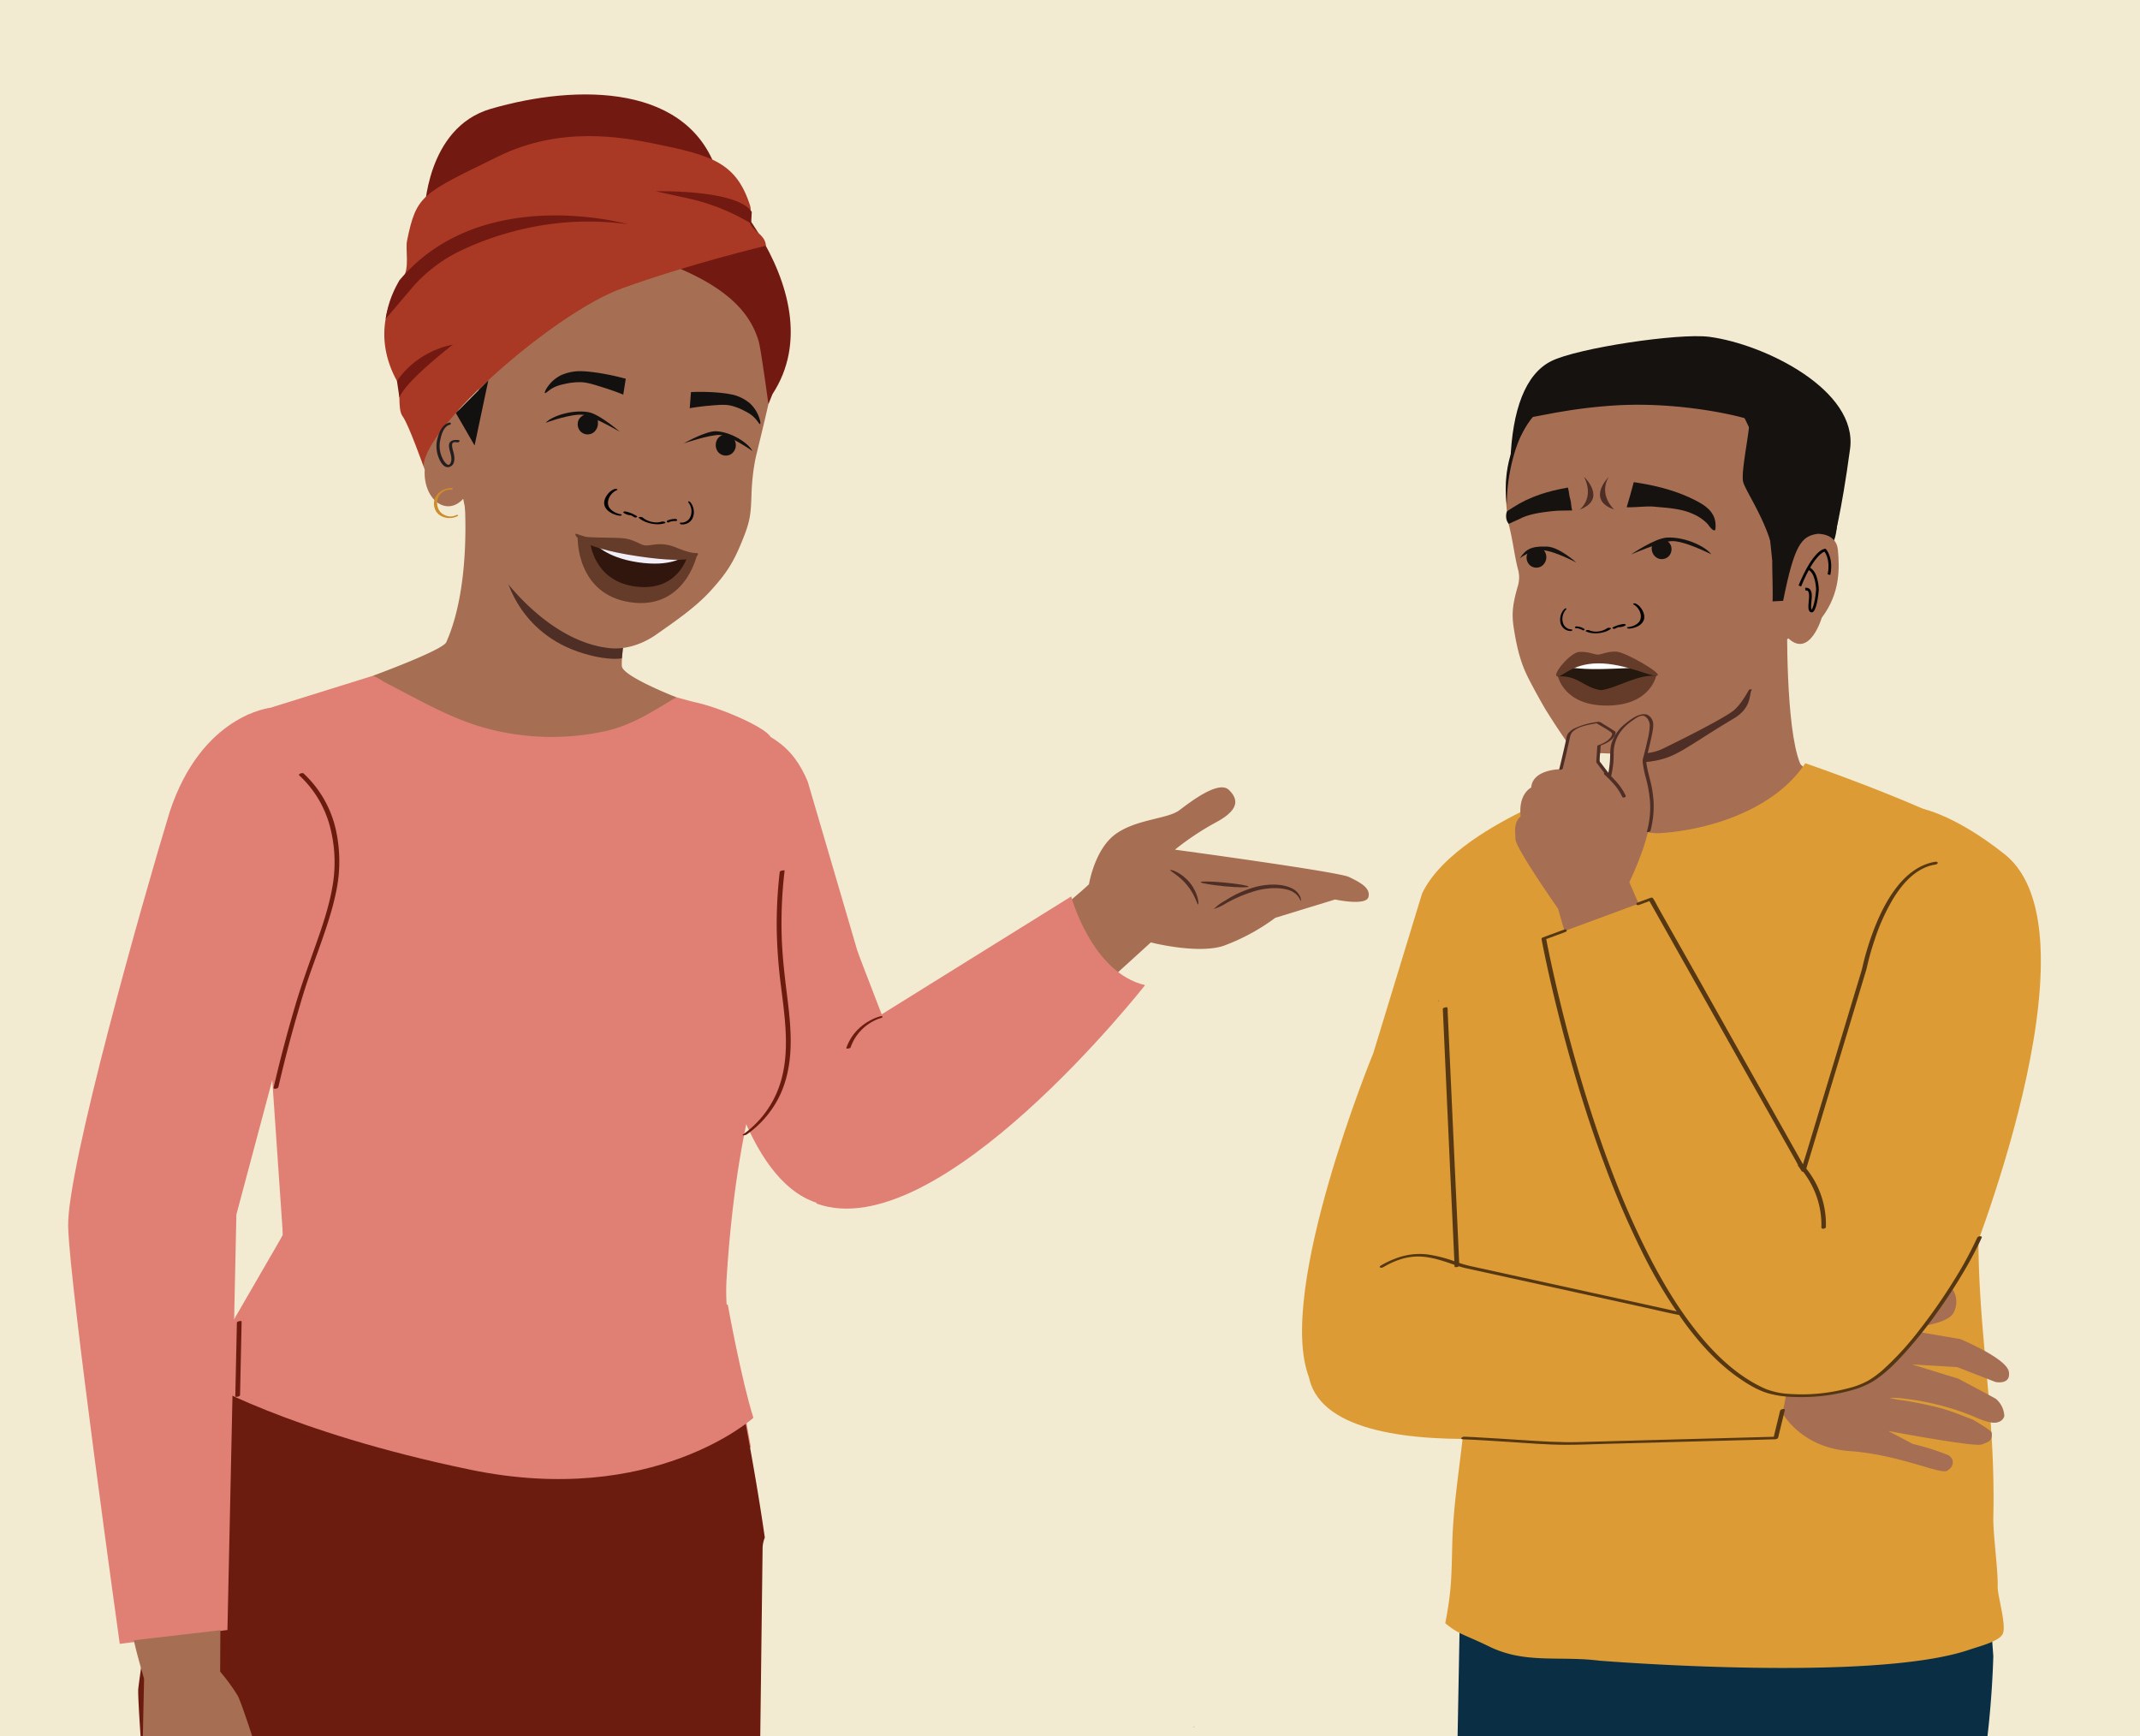 <svg xmlns="http://www.w3.org/2000/svg" viewBox="0 0 1303.15 1057.31"><rect x="0" y="0" width="1303.15" height="1057.31" fill="#808080" stroke="none"/><defs><style>.cls-1{fill:#f2ebd1;}.cls-2{fill:#0a2f44;}.cls-3{fill:#513835;}.cls-4{fill:#e08075;}.cls-5{fill:#a66e53;}.cls-6{fill:#4f2e25;}.cls-7{fill:#6b1d10;}.cls-8{fill:#6b1c0f;}.cls-9{fill:#721912;}.cls-10{fill:#a93924;}.cls-11{fill:#ce8d2a;}.cls-12{fill:#13110f;}.cls-13{fill:#231f20;}.cls-14{fill:#010101;}.cls-15{fill:#653c29;}.cls-16{fill:#31160e;}.cls-17{fill:#f1eef7;}.cls-18{fill:#dc9b34;}.cls-19{fill:#859f95;}.cls-20{fill:#151210;}.cls-21{fill:none;stroke:#000;stroke-miterlimit:10;stroke-width:1.65px;}.cls-22{fill:#24180f;}.cls-23{fill:#fff;}.cls-24{fill:#553714;}</style></defs><g id="Layer_11" data-name="Layer 11"><polyline class="cls-1" points="-176.96 1141.15 -176.96 -103.38 1472.73 -103.38 1472.73 1141.15"/><path class="cls-2" d="M1208.35,934.53l5.48,74a578.59,578.59,0,0,1-27.24,158.53l-31.95,144.32s-6.2,139.86-1.05,219.06c4.5,68.66-8.39,196.26-8.39,196.26l-116.41-3.7-30.88-407.65-18.08-248.85L941.19,936.33Z"/><path class="cls-2" d="M889.67,945.83l-7,376.62a168.59,168.59,0,0,0,4.14,56.66L904.5,1658l2.13,29.92,76.6,7.28L1014,934.8Z"/><path class="cls-3" d="M733.81,542.31a.71.71,0,0,0,.31.1c0-.26,0-.53,0-.8Z"/><path class="cls-4" d="M455.66,441.41c13.66,7.5,26.63,11.61,36.2,34.52L522,578.66c-.2.26,26.77,69.56,26.87,69.9,0,0,1,1.05-6.22,27.83-4.87,18-36.42,39-36.23,58C457,729.17,441.66,644.86,433,620.63l-3.09,9.27c-1.29-22-1.67-44.1-1.34-66.17.72-46.85-14.37-83.64-10.37-130.32Z"/><path class="cls-5" d="M676.79,595.7l24-21.83s28.3,7.29,44.23,2.1a125.45,125.45,0,0,0,31.55-17.07L813,547.73s18.87,4.12,20.31-1.51-5.3-9-11.84-12.19-106-16.64-106-16.64a168.8,168.8,0,0,1,25-16.64c13.62-7.29,14.2-13.61,7.87-19.74s-23.69,7.55-30.3,12.46c-7.11,5.28-26.33,5.32-38.92,14.6s-16,30.4-16,30.4c-4.46,4.32-16.69,14.41-16.69,14.41C646.51,554.15,676.79,595.7,676.79,595.7Z"/><path class="cls-6" d="M791.8,546.11a10.38,10.38,0,0,0-4.78-5c-5.35-2.82-13.56-3.17-21.73-1.22a66.25,66.25,0,0,0-19.23,8.54,29.6,29.6,0,0,0-6.92,5.11,35.56,35.56,0,0,0,7.76-3.66,85.49,85.49,0,0,1,19-7.77c7.75-1.87,15.56-1.68,20.36.46a10.65,10.65,0,0,1,4.67,3.93c.8,1.24,1,2,1.15,2.06S792.38,547.68,791.8,546.11Z"/><path class="cls-6" d="M745.77,537.44c-8-.77-14.6-.89-14.6-.27s6.48,1.75,14.51,2.51,14.57.89,14.59.25S753.82,538.21,745.77,537.44Z"/><path class="cls-6" d="M722.89,539c4.79,5.84,6.07,11.69,6.68,11.8s.28-6.64-4.9-13.12-12-8.44-12-7.85C712.37,530.43,718.09,533.15,722.89,539Z"/><path class="cls-4" d="M513,632.54,652.3,545.88s12.51,46.41,45,54c0,0-125.58,160.16-200.15,133Z"/><path class="cls-7" d="M536,618.87a26.17,26.17,0,0,0-5.78,2.35A31.41,31.41,0,0,0,520,629.6a30,30,0,0,0-4.62,8.53c-.25.73,2.34.41,2.62-.39a28.73,28.73,0,0,1,16.81-17.28l.69-.25c.36-.13-.22.07,0,0l.23-.07.48-.14c.33-.08,1.3-.41,1.17-.91s-1.17-.27-1.46-.2Z"/><g id="freepik--character-2--inject-2"><path class="cls-4" d="M442.46,778.66c-1.37,22,3.64,42.58,7.65,63.83,2.44,13,4.85,25.85,7.15,38.76-25.17,13.42-47.72,31.75-74.63,41.88-37.53,14.13-78.16,18.19-118,19.16-37.36.91-75.54,1.6-111.27-10.83a209.28,209.28,0,0,1-43.17-21.22c24.84-84.65,53.89-142.19,53.89-142.2L172.28,752,150.49,435.41l76.19-23.78,38.55-5.21.17,6.92c12.25,17.59,28.6,28.3,50.74,30.32a149.55,149.55,0,0,0,20.32.47c19.5-.86,45.24-10.27,55.23-24.62.38-.54,28.66,7.5,31.5,8.1,15.17,3.19,42.69,15.09,46,21.11,0,0-.42,157.91-2,180.88C466.14,645.58,448.48,682.8,442.46,778.66Z"/><path class="cls-8" d="M84.21,1028.16c9.13-73.24,32-138.24,49.34-184.79,36.37,12.89,72.84,25.25,111.59,28.74,69.27,6.25,138.2-10.46,207.42-13.42,4.83,25.85,9.45,51.62,13.17,77.61a17.93,17.93,0,0,0-1.35,7l-5.15,413.62c0,45.95-1.4,129.29-5.87,175.07-3.2,32.87-.48,48.52-3.17,81.41-25.49,16.25-66.33,34.7-88.8,35.74-127.51,5.86-229.86-37.92-229.86-37.92S82.16,1044.64,84.21,1028.16Z"/></g><path class="cls-5" d="M282.75,302.67s4.73,53.18-11,88.41c-2.2,4.92-45,20.54-45,20.55,1.15-.43,6.78,3.45,7.83,4,20.21,10.27,40,22.15,62.09,28a153.21,153.21,0,0,0,71.81,1.62c16.58-3.66,29.08-12.15,43.36-20.66,0,0-32.16-12.51-33.13-18.77S385,352.87,385,352.87"/><path class="cls-6" d="M379.45,393.54s-10.84-5-18.21-7.5-20.25-2.86-53.05-34.9c0,0,8,37.47,51.63,48,0,0,11.27,3.06,18.87,1.69Z"/><path class="cls-5" d="M431.39,171l.45.41a5,5,0,0,1-.38-.82Zm18.25,6.5c.23.3.5.59.78.89l.05-.34S449.7,177.06,449.64,177.47Zm-145.84,171c15.05,20.48,39.75,43.38,67.68,46.21,10,1,20.35-2.82,28.13-8.29,11.8-8.31,24.2-16.73,33.56-27.15,9-10,13.22-16.4,18.31-28.79,5.27-12.81,5.73-16.32,6.16-29.8a133.39,133.39,0,0,1,2.26-20.71c1.42-6.5,8-32,10.76-47.14s-9.44-41-9.44-41c-.28-4.24-2.09-7.45-3.83-11.07l-1.79-.27a1.8,1.8,0,0,1,.65,1.78,14.35,14.35,0,0,1-5.83-3.88v.07c-2.87.83-5.37-.8-7.3-3.19-.06.41.26,1.3.71,1.36a9.06,9.06,0,0,1-6.8-3.53c-.06.41.27,1.3.21,1.71a16.53,16.53,0,0,1-5.39-3.4c.33.6,10.67.54,10.63.82-2.75,0,.19,1.37-1.74-1l-2-1.86c-2.3.08-2.42,1.44-4-.47.39.48-.55-4.71-.62-4.3-2.68-.4-1.92-.47-4-2-.06.41-7.71,1.58-7.78,2-2.23-.33-1.95,1.81-3.49-.1.38.48,1.87-1.48,2.25-1-2.74,0-4,1.58-5.94-.81.39.48-8.18-5.82-8.18-5.82-2.75,0-2.42.92-4.41-1.05.78.95-12.28-2.62-11.95-1.73-2.24-.33,3.05,8.84,1.44,7.34-.06.41-5-2-5-2-2.31.08.75,2.63-.8.72-.06.41.21,1.71.66,1.78-2.88.83-5.89-.46-8.33-2.5.78.95,1.1,1.84,1.49,2.32-2.24-.33-4.09-.19-6.08-2.17-.06.41.65,1.78,1.1,1.85a9,9,0,0,1-7-1.89c-.06.41.71,1.36,1.09,1.84a6.41,6.41,0,0,1-5.24-1.62l1.09,1.84c-1.79-.27-3.25.36-5.82-.87-.06.41.78,1,.72,1.37a16.71,16.71,0,0,1-4.42-1.08c-.06.41,1.16,1.43.71,1.37-1.79-.27-3.25.35-5.37-.81.39.48.71,1.37,1.1,1.85-1.79-.27-3.64-.13-5.31-1.21a3,3,0,0,0,.65,1.77c-1.79-.26-3.25.36-5.37-.8-.06.41.71,1.37,1.1,1.84-1.79-.26-3.65-.12-5.37-.8-.07.41.77,1,1.16,1.44-1.79-.27-3.64-.13-5.76-1.28-.12.82.26,1.3.2,1.71-1.34-.2-2.18-.75-3.52-.95l-2.36.49c-7.49,7.28-11.15,34.87-11.15,34.87-15.52,9-24.27,30.82-25,38.69s-5.47,24.38-5.47,24.38c-1.81-3.21-5.82-10.11-6.67-13.6-.91-3.07.54-6.63-.38-9.71-3-7.17-12.3-6.46-17.84-3.08l-1,1.23c-8.23,8.26-5,38.24-1.23,47.56-1.09,17.69,12.94,29.12,23.43,17.78l1.42,7.17"/><path class="cls-9" d="M462.07,208.09c-7.29-25.54-33.13-43-88.69-58.27S270.5,148.6,270.5,148.6c38.39-77.13,120.21-62.23,138.55-59.49S511.35,177.37,470.4,240l-2.46,6.12S463.4,212.74,462.07,208.09Z"/><path class="cls-9" d="M258.47,129.6s.78-51.8,40.39-63.32c52.92-15.4,122-15.38,138.42,40.4Z"/><path class="cls-10" d="M245.21,253.57c-3.49-4.75-.64-16.33-3.46-21.5-14.8-27-5.39-50,3.76-63.08,4-5.7,1.27-17.14,2.37-22.49C253.63,118.43,257,118,303.4,95.26c37.76-18.53,74.73-11.94,96-7.59,34.14,7,49,11.37,57.38,37.56,1.1,3.42-1,5.73-.23,9.76,1.05,5.7,9.46,7.55,9.86,14.63,0,0-46.81,11.19-87.72,26s-120,84-120.77,108.18C257.94,284.57,249.07,258.82,245.21,253.57Z"/><path class="cls-9" d="M280.19,152.81c21.17-10.11,57.73-22.43,102.17-16.25,0,0-89.11-25.4-139.18,34.19l-1.35,2.47a63.47,63.47,0,0,0-7,21l15.32-18.06A90.8,90.8,0,0,1,280.19,152.81Z"/><path class="cls-9" d="M457.42,136.06l-4.54-2.51a125,125,0,0,0-33.73-12.72l-19.76-4.34s49.48-1.27,58.39,12.54Z"/><path class="cls-11" d="M275.2,297.24c-4.88-.18-9.83,2.81-10.79,7.82a9,9,0,0,0,1.44,6.74,8,8,0,0,0,3.51,2.75,10.78,10.78,0,0,0,9.26-.29c.3-.14.53-.44.19-.66s-1,0-1.34.2a7.71,7.71,0,0,1-6.74-.19,7.17,7.17,0,0,1-2.73-2,8.55,8.55,0,0,1,.42-11,7.55,7.55,0,0,1,6-2.38c.36,0,1.08-.15,1.26-.5s-.17-.47-.49-.48Z"/><path class="cls-12" d="M297.36,231.66,289,271.27,277.6,251.53S291.68,237.28,297.36,231.66Z"/><path class="cls-13" d="M279.31,268c-2.7-.38-6,.1-5.9,3.49.11,3,1.69,5.75,1.42,8.74-.09.92-.62,2.82-1.8,2.83-.57,0-1.23-.67-1.6-1a10.86,10.86,0,0,1-1.94-2.89A17.05,17.05,0,0,1,268,268.41c.67-3.32,2-8.7,5.81-9.73,1.17-.32.83-1.62-.35-1.3-3.94,1.08-5.78,5.19-6.81,8.79a18.55,18.55,0,0,0-.18,10.57c.77,2.78,3.31,8.91,7.27,7.56,3.51-1.19,3.2-5.4,2.55-8.27-.37-1.65-1.06-3.44-1-5.15.08-1.92,1.77-1.71,3.31-1.5.93.13,1.94-1.2.66-1.37Z"/><path class="cls-9" d="M275.77,209.85s-29.09,22.29-32.55,32.32l-1.47-10.1S252.1,214.54,275.77,209.85Z"/><path class="cls-14" d="M402.93,317.64c-3.55,1.22-8.53.07-11.54-2.47-.67-.57-3.2-.5-2.26.3,4,3.35,11.17,4.69,15.76,3.1.46-.16.43-.49-.07-.74a2.86,2.86,0,0,0-1.89-.19"/><path class="cls-14" d="M387.84,314.31a21,21,0,0,0-6.92-2.85,1.63,1.63,0,0,0-1.15.18c-.24.16-.32.4-.07.59a7.88,7.88,0,0,0,3.81,1.49,1.5,1.5,0,0,0,1.29-.29c.27-.3-.11-.58-.44-.62a6.32,6.32,0,0,1-3.07-1.21l-1.22.77a18.73,18.73,0,0,1,6.18,2.58,1.55,1.55,0,0,0,1.33.05c.29-.12.63-.44.26-.69"/><path class="cls-14" d="M377.94,313.15c-2.89-.51-6.12-2.27-7.22-4.66-1.67-3.6,1.12-8.5,5-10.05.43-.17.27-.5-.12-.64a2.43,2.43,0,0,0-1.6.08c-3.43,1.36-6.11,5.32-6.1,8.47,0,2.95,2.49,5.37,5.84,6.72A16.16,16.16,0,0,0,377,314c.44.08,1.25.07,1.51-.24s-.11-.53-.52-.6"/><path class="cls-14" d="M408.47,317a.38.38,0,0,1,.44-.49,3.44,3.44,0,0,0,2.37-.4c.21.35.41.7.63,1.05a10.37,10.37,0,0,0-4.79.94.83.83,0,0,1-.91-.28c-.16-.19-.31-.58,0-.73"/><path class="cls-14" d="M406.21,317.05a11.45,11.45,0,0,1,5.35-1,1,1,0,0,1,.73.46.42.42,0,0,1-.1.59"/><path class="cls-14" d="M414.44,318.25A6,6,0,0,0,420,315.5a8.54,8.54,0,0,0-.88-9.61.35.35,0,0,1,.23-.59,1.14,1.14,0,0,1,1,.47,9.58,9.58,0,0,1,1.9,8.34,6.72,6.72,0,0,1-5.2,5.07,7.49,7.49,0,0,1-2.16.13c-.29,0-.79-.24-.87-.61s.19-.48.46-.45"/><path class="cls-12" d="M439.78,265c2.67-.92,5.72.61,7.13,2.29a7,7,0,0,1,1.14,3.24,6.52,6.52,0,0,1-2.4,5.66,6.08,6.08,0,0,1-7.09.18c-2.82-1.87-3.26-5.67-2.11-8.21a6,6,0,0,1,3.33-3.16"/><path class="cls-12" d="M416.36,270s13.51-7.71,19.78-7.4c9.16.44,19.53,7.1,22.06,12.06,0,0-13.6-9.67-20.06-9.8C432,264.69,416.36,270,416.36,270Z"/><path class="cls-12" d="M362.78,253.94c-2.29-1.66-6.34-1.9-8.18-.7a6.28,6.28,0,0,0-2.33,2.65,6.58,6.58,0,0,0,.65,6.12,6.08,6.08,0,0,0,6.72,2.24c3.25-1,4.78-4.47,4.42-7.24-.07-.51.57-1.37-1.28-2.71"/><path class="cls-12" d="M377.48,262.93S365.12,252.21,358.43,251c-9.76-1.75-22.32,2.24-26.19,6.46,0,0,16.69-6.16,23.53-4.74C362.31,254.08,377.48,262.93,377.48,262.93Z"/><path class="cls-12" d="M420.76,238.79l-.42,5.54c-.11,1.41-.21,2.82-.31,4.23,4.81-.82,8.9-1.27,12-1.54,6.52-.56,9.85-.82,13.54.1a36,36,0,0,1,8.34,3.38,22.55,22.55,0,0,1,4.31,2.74c3,2.54,4.08,5.22,4.62,5s-.11-2.5-.17-2.74a21.58,21.58,0,0,0-6-9.89,25.47,25.47,0,0,0-8.38-4.68c-3.62-1.24-13.8-2.73-27.52-2.18"/><path class="cls-12" d="M381.07,230.63q-.44,2.73-.87,5.49c-.23,1.39-.45,2.79-.68,4.18-4.9-2-9.13-3.39-12.33-4.4-6.78-2.13-10.25-3.19-14.38-3.19a41.53,41.53,0,0,0-9.64,1.26,25.76,25.76,0,0,0-5.22,1.62c-3.76,1.75-5.55,4.09-6.08,3.78s.71-2.4.83-2.62a22,22,0,0,1,8.7-8.16,28.71,28.71,0,0,1,10-2.52c4.13-.32,15.27.69,29.69,4.56"/><path class="cls-15" d="M388.85,334.72c-14.24-2.13-37.07-7.31-37.07-7.31s-1,34.4,32,39.32,40.48-28.18,40.48-28.18S403.09,336.84,388.85,334.72Z"/><path class="cls-16" d="M389,334.74c-6.77-1-29.52-4.09-29.52-4.09s2.17,22.74,26.66,26.39c26.56,4,32.44-18.22,32.44-18.22Z"/><path class="cls-17" d="M389.13,335.84c-6.77-1-27.21-5.28-27.21-5.28s6.27,8.82,26.59,11.85,27.88-3.49,27.88-3.49Z"/><path class="cls-15" d="M424.78,336.89c-.69-.29-1.36.19-4.68-.61-5.53-1.34-8.81-3.39-12.82-4.32-6.85-1.59-11.68.59-14.69.14s-7-4-14-4.43c-4.12-.28-14.4-.24-20.08-.58-3.41-.2-7.14-2.15-7.89-2.07-1,.1-.24,8,37.65,13.68S425.74,337.29,424.78,336.89Z"/><path class="cls-4" d="M178.89,608.65,164.78,431S123,435,103.35,494.3C86.83,548.55,40.69,711.48,41.5,746.87S72.92,1001,72.92,1001l65.58-8.43,5.45-253Z"/><path class="cls-5" d="M160.67,1143.16a236.66,236.66,0,0,0-25.43-23.83L126,1090.46l4.66-14.48,8.29-.15s1.66,37.72,8.44,44.13,10.3,6.4,10.3,6.4l5.84-8.62-8.38-55.69s-7.62-23.71-10.2-29.15a115,115,0,0,0-10.9-15l.14-25.2-52.7,6.13c1.72,7.64,3.72,14.7,6.24,23.41l-1.25,59.92,14.1,25.51,18.08,22.71,43.89,25.33S168.85,1153,160.67,1143.16Z"/><path class="cls-4" d="M443.2,794.53s8.06,44.83,15.57,68.84c0,0-60.69,54.68-172.23,31.61s-165.08-55.17-165.08-55.17L172.28,752l-.6-42.51L443.2,794.53"/><path class="cls-8" d="M144.25,805.44l-.33,15.21-.52,24.11-.12,5.58c0,.58,2.88.15,2.9-.78l.33-15.21.51-24.11.12-5.58c0-.58-2.87-.15-2.89.78Z"/><path class="cls-5" d="M1088.29,377.33s-1.08,65.69,7.87,87.53c2.17,5.3,36.84,19.77,36.84,19.77L999.94,558.88,931.78,504.6s48.58-26.33,50.24-32.88-2.31-55.18-2.31-55.18"/><path class="cls-18" d="M1216.48,966.05c.31-9.64-2.91-32.47-2.65-42.11,1.68-71.9-12.32-124.79-8.36-195.62l-4.54-29.68,2-30.88c38.76-63.5,43.91-92,28.23-125.83-6.78-14.62-35.48-38.31-50.15-45-38.23-17.37-81.68-32.17-81.68-32.17-20.26,30.45-63,41.09-88.69,42.57-10.09.58-28.63-6.43-32.77-15-5.25-10.84,2-1.93-2.73-19.31l-15.47,4.17-42.25,25.61c-3,8.35-3.2,8.28-6.37,16.55-6,15.56-11.84,31.21-15.87,47.4S887.93,599.53,884.9,616a560.79,560.79,0,0,0-9.69,93.35c4.9,3.22,8.09,6.46,11.58,8.08.69,1.4,6.47,119.56,6.46,121.48-.15,33.58-8,67-8.87,100.53-.55,20.87-.34,28.47-4.28,49,8.41,7,11.42,6.72,26.91,14.26,21.87,10.63,42.35,5.49,67,8.55,0,0,166.51,13.57,225.48-6.76,5.5-1.9,16.87-4.64,19.8-9.06C1222.38,990.76,1216.29,971.78,1216.48,966.05Z"/><path class="cls-5" d="M1220.53,862.19a14.63,14.63,0,0,0-5.16-10.4c-1.64-1-22.95-12.3-22.95-12.3l-28.16-8.65,27.58,1.64,23.32,9.07s9.47,2,8.13-6.23-29.7-19.93-29.7-19.93l-37-6.28s29.24-1.33,33.11-9.94a13.87,13.87,0,0,0-.75-14.2,230.85,230.85,0,0,1-31.09,6.75,190.87,190.87,0,0,0-38.48,8.13c-8.82,2.53-14.14.26-22.64,3.71l-11.25,57s11.2,21,40.94,23.07,55.12,14.32,59.21,12,4.93-6.89.94-9.45a142.7,142.7,0,0,0-21.75-6.88l-15-7.94s52.54,9.94,57,8.22,6.61-2.27,6-7.19c-.18-1.41-11.47-7.93-11.47-7.93-5.17-1.83-12.59-5.2-20.74-7.29s-15.65-3.46-21.12-4.35a63.16,63.16,0,0,1-8.84-1.56,39.67,39.67,0,0,1,9,.44,161.07,161.07,0,0,1,41.9,10.7s9.1,4.47,13.77,3.9S1220.53,862.19,1220.53,862.19Z"/><path class="cls-19" d="M1096.69,710a53,53,0,0,1,14.17,37.72"/><path class="cls-18" d="M1184,516c-31.4,4.59-48.33,74.27-48.33,74.27l-37,122.67-93-165-7.5,2.76"/><path class="cls-18" d="M1205.76,754c-13.08,29.05-48.66,79.72-69.78,89.17-16.25,7.27-47.45,9.95-61.64,3.73C983.68,807.2,940.41,572,940.41,572L953,567.38"/><path class="cls-18" d="M799.84,839.05c4.41,20,56.77-27.95,55.57-7.06,57.27,10.41,80.21-95.44,90.93-121.55l.35-9.13c2.55-24.07,4.11-48.25,4.88-72.46,1.64-51.4,2.51-98.2.53-149.57l-23.87,14.09c-15.36,7.52-50.57,26.1-62.25,50.71l-29.67,97.11s-59.56,144.94-39.18,197.53"/><path class="cls-18" d="M900.1,777.37l.49,3.52,132.12,20.53-16.8,1.83-14.19,62.24s-200.91,39.07-205.3-31.77C794.38,736.14,866,780.1,900.1,777.37Z"/><path class="cls-3" d="M875.67,609.62a1,1,0,0,0,.28.14c0-.25.11-.5.17-.75Z"/><path class="cls-6" d="M954.33,422.88c4.22,6,8.11,12.25,12.59,18.07a.88.88,0,0,1,.12.26.8.8,0,0,1,1.19.12c3.13,3.92,9,5.9,11.83,10.08,2.4,3.61,1.89,8.89,2.23,13.31,3.18.42,6.75-.24,10.75-.08,27-1.07,26.3-5.37,63-27.29,11.48-6.88,8.79-15.84,10.94-17.53C1029.85,419.68,993.09,422,954.33,422.88Z"/><path class="cls-20" d="M1116.42,329.83s4.83-16.73,10.18-56.55c4.79-35.65-51.84-63.69-85.69-68.17-18.62-2.46-80.46,6.85-96.31,14.8s-23.71,29.87-24.86,61c0,0,9.06-31.15,28.81-30.9,16.11.2,67.79-9.06,81.52-3.59s44,16.93,46.45,65.74c.68,13.3,24-1.3,30.65,6.57S1116.42,329.83,1116.42,329.83Z"/><path class="cls-5" d="M1091,387.56l4.16-48.13,1-53.75-22.06-40.2-38.68-17.59-43.35,2.48s-34.54,9.48-45.43,12.67-18.27,16.78-25.33,32-3.22,40-3.22,40c-.29.87.76,4.64.95,5.42,2.42,9.95,3.33,18.67,5.3,26.08a18.34,18.34,0,0,1,0,10.15c-3.86,13.13-3.65,18.71-2.39,26.65,1.72,10.84,4,20.05,8.2,28.5,4.48,9,10.07,18.63,11.21,20.52,0,0,12.47,20,15.11,22s6.56,3.68,8.38,3.83,25.74,1.05,25.74,1.05l11.08-.56a28.43,28.43,0,0,0,10.86-2.76c9.22-4.41,35.53-17.58,42.68-22.89,9.62-7.14,20.53-36.07,20.53-36.07"/><path class="cls-20" d="M1079.21,341.5c-.09,4.16.51,20.64.17,24.7l21.44-1.09c6-14.42,13.26-31.4,15.6-35.28,3.65-6.07,3.35-35,3.24-45.86l0-2.34c-.08-10.44-10.57-26.69-28.06-43.47-19.24-18.47-52.66-28.25-85.14-24.93-3.09.32-6.17.75-9.14,1.28-28.14,5.06-51.19,19.91-68.49,44.13-12.47,17.47-12.73,37-11.27,48.83.05-23.48,7.77-40.25,8.1-41,7.29-16.19,17.06-21.07,24-22.32a23.45,23.45,0,0,1,11.55.73c6.92,1.33,17,.07,24.18-1.23,5.38-1,9.64-2,10.8-2.33,3.56-2.65,9-4.68,15.65-5.88,15.52-2.79,38.2-.75,43.08,6,5.41,7.45,17.9,34.19,18.18,40.52"/><path class="cls-5" d="M1089,388.69c13.06,12.33,20.38-12.57,20.38-12.57,11.45-15.09,10.74-30.59,9.82-41.16s-12.57-9.89-12.57-9.89c-9.85,1.52-14,7-20.8,40.8"/><path class="cls-20" d="M928.44,254.78c6.75-11.89,20.19-27,27.73-38.43,3.8-.51,22.61-1.71,26.56-2C1023,211,1078,232,1083.81,246.47c3.61,9,3.46,58.91,1.9,63.51-4.31,12.62-5.56,29-5.56,29-2.42-18.61-16.62-38.89-18.57-45.23s5.38-37.08,3.26-38.28-39.38-11-80.46-8.64a307.35,307.35,0,0,0-35,4.12C949.5,250.81,928.37,254.91,928.44,254.78Z"/><path class="cls-20" d="M1008.61,329.82c2.4-1.4,5.3-1.44,7-.09a6.12,6.12,0,0,1,2,2.82,6.41,6.41,0,0,1-1.21,5.91,6,6,0,0,1-6.78,1.55,6.6,6.6,0,0,1-3.63-7.5c.11-.49.69-1.55,2.62-2.69"/><path class="cls-20" d="M938.32,333.73c-2.52-1.15-5.35.09-6.89,1.6a6.32,6.32,0,0,0-1.72,3,6.43,6.43,0,0,0,1.81,5.76,6,6,0,0,0,6.9.85,6.58,6.58,0,0,0,2.85-7.82,5.83,5.83,0,0,0-2.95-3.4"/><path class="cls-20" d="M959.92,342.55s-10.42-9.4-17.71-9.7c-10.63-.43-13.23,2.09-16.73,7.14,0,0,6.67-5.43,14.16-4.92C946.79,335.56,959.92,342.55,959.92,342.55Z"/><path class="cls-20" d="M993.15,337.66s14.53-9.87,21.82-10.3c10.62-.64,23.5,5.2,27.1,10.18,0,0-17-8.67-24.49-8C1010.44,330.14,993.15,337.66,993.15,337.66Z"/><path class="cls-20" d="M994.89,293.57l-2,7.33c-.51,1.87-1.8,6.09-2.3,8,6.38.08,12.39-.79,16.43-.4,8,.78,16.32,1.05,23.71,4.37a27.15,27.15,0,0,1,9.08,6.16c.81.87,2.72,4.17,4.35,3.91.68-.11.53-3.38.51-3.72-.32-6.61-4.83-10.56-10.8-13.77-12.17-6.53-25.32-9.83-39-11.83"/><path class="cls-20" d="M917.84,311.24l3.66-2.34c10.15-6.57,21.43-9.94,33.26-12,.8,2.4.63,4.61,1.42,7,.6,1.84.6,5.1,1.19,6.93-5.6.14-8.45,0-12,.4-7,.84-14.31,1.64-20.53,5-.5.26-5.61,2.49-6.08,2.77C916.41,316.47,917.09,312.07,917.84,311.24Z"/><path class="cls-14" d="M967.77,383.79c3.19,1.51,7.91.88,10.94-1.26.68-.48,3-.17,2.07.5-4,2.83-10.79,3.42-14.91,1.47-.41-.19-.36-.51.13-.7a2.62,2.62,0,0,1,1.77,0"/><path class="cls-14" d="M982.08,382.05a19.21,19.21,0,0,1,6.68-2.08,1.55,1.55,0,0,1,1.06.29c.2.17.26.41,0,.57a7.25,7.25,0,0,1-3.67,1.06,1.37,1.37,0,0,1-1.17-.4c-.23-.31.15-.54.46-.55a5.71,5.71,0,0,0,3-.87l1.06.86a16.94,16.94,0,0,0-6,1.87,1.44,1.44,0,0,1-1.25-.07c-.26-.14-.54-.48-.18-.68"/><path class="cls-14" d="M991.38,381.87c2.73-.21,5.88-1.59,7.12-3.76,1.87-3.29-.28-8.19-3.79-10.05-.39-.2-.2-.5.17-.6a2.18,2.18,0,0,1,1.47.23c3.07,1.62,5.21,5.63,4.91,8.64-.28,2.8-2.79,4.88-6,5.86a14.44,14.44,0,0,1-3,.58c-.42,0-1.17-.06-1.39-.38s.15-.49.54-.52"/><path class="cls-14" d="M962.69,382.63a.36.36,0,0,0-.37-.51,3.2,3.2,0,0,1-2.16-.61l-.68.95a9.4,9.4,0,0,1,4.37,1.34.76.76,0,0,0,.87-.18c.16-.16.33-.52.06-.69"/><path class="cls-14" d="M964.78,382.93a10.47,10.47,0,0,0-4.88-1.49.92.92,0,0,0-.72.38.4.4,0,0,0,.05.57"/><path class="cls-14" d="M957,383.3a5.62,5.62,0,0,1-4.92-3.16,8.37,8.37,0,0,1,1.67-9.09.33.33,0,0,0-.16-.58,1,1,0,0,0-.93.35,9.31,9.31,0,0,0-2.51,7.78,6.39,6.39,0,0,0,4.38,5.33,6.26,6.26,0,0,0,2,.33,1,1,0,0,0,.86-.49c.12-.34-.14-.48-.39-.47"/><path class="cls-21" d="M1096,356.83c8.88-21.62,15.37-21.85,15.37-21.85s4.43,4.93,2.38,14.94"/><path class="cls-21" d="M1099.32,358.74c5.81-.65,1.47,10.28,3.11,12.82s3.69-4.29,4.31-12.49c0,0-.13-11.08-5.66-13"/><path class="cls-22" d="M973.07,402.11c9.69-.07,31.13,5.66,35.47,9.37,0,0-11,10.67-33.5,10.83s-26.26-10.39-26.26-10.39S960.72,402.2,973.07,402.11Z"/><path class="cls-23" d="M999.37,406.42s-16.87.95-26.07,1a127,127,0,0,1-15.4-.72s-1.53-6.83,15.15-7S999.37,406.42,999.37,406.42Z"/><path class="cls-15" d="M975,420.28c10.52-1.57,21.26-9.47,33.54-8.8,0,0-3.35,18-29.78,18.17s-30-17.73-30-17.73C961.05,411.07,964.47,418.86,975,420.28Z"/><path class="cls-15" d="M961.54,397c5.54-.45,9.08,1.62,11.5,1.6s5.92-2.14,11.47-1.77c5.2.34,27.3,12.84,24.85,14.49s-19.57-7.5-36.28-7.38-22.64,9.46-25.11,7.84S956.34,397.4,961.54,397Z"/><path class="cls-6" d="M964.66,290.44s14.3,13.41-2.72,19.88C961.94,310.32,971.1,303.55,964.66,290.44Z"/><path class="cls-6" d="M979.56,290.49s-13.85,13.87,3.37,19.78c0,0-9.72-8.77-3.37-19.78"/><path class="cls-18" d="M1170,492.35s19.88,3.34,50.68,27.8c61.13,48.56-24,256.41-24,256.41s-35.37-96.12-66.62-113.58Z"/><path class="cls-24" d="M1095.07,710.15a38,38,0,0,1,4.92,6.1,53.49,53.49,0,0,1,7.63,17.06,51.86,51.86,0,0,1,1.5,14.09c0,1.35,2.73.89,2.76-.24A54.13,54.13,0,0,0,1099.45,711a25.8,25.8,0,0,0-1.87-2c-.83-.79-3.41.3-2.51,1.17Z"/><path class="cls-5" d="M992.18,537.21l5.65,13.07-45.15,16.66-3.9-13.62s-25.19-35.9-25.93-42.12c-.07-4.87-1.3-10.13,3.16-14.07-1.56-13.77,6.42-17.57,6.42-17.57.89-11.29,18.1-11.16,18.1-11.16s3.35-13.8,4.61-20.12S973,440,973,440a104.24,104.24,0,0,1,9.83,6.07c0,5-9.11,7.94-9.11,7.94L973,464l6.88,9.1a57.93,57.93,0,0,0,1.63-15c.26-10.88,8.11-17.39,14.47-21.09s8.23-.18,9.43,3-4.14,22.37-4.14,22.37a123.18,123.18,0,0,0,3.23,28.82C1008.08,504.51,992.18,537.21,992.18,537.21Z"/><path class="cls-6" d="M951.58,468.2q1.26-5.2,2.47-10.42c.6-2.58,1.19-5.16,1.74-7.75.41-1.92.69-3.46,2.26-4.8,3-2.58,7.5-3.55,11.31-4.28.71-.14,1.43-.27,2.14-.38.38-.06.77-.21.92-.13s-.11,0,0,.07a10.8,10.8,0,0,0,1,.64c.87.5,1.73,1,2.59,1.52a49.47,49.47,0,0,1,5.06,3.25c.82.64.74,1.15.36,2a6.07,6.07,0,0,1-1,1.59,12.58,12.58,0,0,1-2.94,2.34,20.89,20.89,0,0,1-4.1,1.9c-.23.07-.69.23-.71.52l-.6,9.19c-.06.93.26,1.14.84,1.91l3.44,4.55,2.55,3.37c.29.39,2,0,2.12-.47a58.75,58.75,0,0,0,1.46-8.93c.25-2.94,0-5.93.42-8.85a22.4,22.4,0,0,1,6.24-12.14,32.65,32.65,0,0,1,4.85-4.08c1.7-1.17,4-3,6.13-3,2.62,0,4.43,3.37,4.48,5.72a39.42,39.42,0,0,1-1.32,8.95c-.66,3.08-1.41,6.15-2.21,9.21-.22.85-.48,1.7-.68,2.55a8.39,8.39,0,0,0,0,2.55,68.86,68.86,0,0,0,2,9.5,79.44,79.44,0,0,1,2.37,13.61,56.59,56.59,0,0,1-1.89,18.54c-.12.42,2,.15,2.11-.38a57.77,57.77,0,0,0,2-17,69.55,69.55,0,0,0-2-13.46c-.83-3.5-1.88-7-2.36-10.55a10.63,10.63,0,0,1-.16-3.18c.15-.87.47-1.75.69-2.61.85-3.23,1.64-6.47,2.33-9.74.59-2.84,1.4-6,1.22-8.9-.16-2.61-2.23-5.53-5-5.71-4.18-.27-8.4,2.9-11.51,5.37a25.24,25.24,0,0,0-8.85,12.31c-.88,3-.79,5.93-.9,9a58.51,58.51,0,0,1-1.6,11.56l2.13-.48-5.6-7.41c-.47-.62-1.2-1.24-1.26-2a38.21,38.21,0,0,1,.33-5l.3-4.59-.7.52c3.33-1.1,7.64-3.09,9.29-6.37a4.35,4.35,0,0,0,.46-1.4c.16-1-.54-1.16-1.33-1.69q-2.79-1.87-5.68-3.56c-1-.57-2.28-1.71-3.45-1.64a13.66,13.66,0,0,0-1.43.2,44.23,44.23,0,0,0-12.57,3.57,10.75,10.75,0,0,0-4.73,3.76,8.86,8.86,0,0,0-.82,2.77c-.29,1.36-.59,2.72-.89,4.08q-1.65,7.32-3.43,14.61c-.1.43,2,.14,2.11-.39Z"/><path class="cls-6" d="M977,471.64a55.36,55.36,0,0,1,4.29,4.24,34.66,34.66,0,0,1,6.54,9.25c.44,1,2.57.39,2.14-.58a35.82,35.82,0,0,0-6.73-9.64,58.21,58.21,0,0,0-4.6-4.56c-.77-.66-2.6.45-1.64,1.29Z"/><path class="cls-24" d="M1178.77,524.72c-9.33,1.4-17,7.21-22.86,14.38-6.17,7.58-10.64,16.44-14.23,25.49a167.31,167.31,0,0,0-6.81,21.21c-.47,1.9-.85,3.81-1.41,5.69l-3.93,13-6.76,22.42-8.15,27-8,26.44-6.34,21c-1.08,3.57-2.3,7.14-3.24,10.75l-.15.47,2.64-.7-2.49-4.41-6.76-12-10-17.76-12.21-21.66-13.37-23.73-13.49-24-12.59-22.33L1018,567.22l-7.65-13.57c-1.19-2.12-2.27-4.4-3.62-6.43-.06-.09-.1-.18-.16-.28-.31-.55-1.41-.25-1.83-.1l-7.5,2.76c-.45.17-1,.74-.69,1.24s1.35.29,1.83.11l7.5-2.77-1.83-.1,2.49,4.41,6.76,12,10,17.76,12.21,21.66,13.37,23.73,13.5,24L1075,673.94l10.63,18.87,7.65,13.57c1.2,2.13,2.27,4.41,3.62,6.43.06.09.11.19.16.28.5.9,2.41,0,2.63-.71l2.2-7.29,5.63-18.66,7.61-25.25,8.15-27,7.25-24,4.89-16.23c.5-1.67,1.07-3.33,1.44-5a157.49,157.49,0,0,1,4.61-16.39A122.18,122.18,0,0,1,1153,547c4.75-7.65,11-15.21,19.48-18.81a24.58,24.58,0,0,1,5.94-1.69c.52-.07,1.46-.35,1.53-1s-.75-.8-1.22-.73Z"/><path class="cls-24" d="M1204.11,753.5a231.51,231.51,0,0,1-15,27.37A332.86,332.86,0,0,1,1168.71,810a180.13,180.13,0,0,1-21.37,23.47,60.13,60.13,0,0,1-9.65,7.23,49.94,49.94,0,0,1-12.7,4.78,108.79,108.79,0,0,1-35.34,3.33,46,46,0,0,1-14.35-3,74.8,74.8,0,0,1-9-4.64c-12.67-7.54-23.3-18.15-32.5-29.57-10.64-13.2-19.56-27.75-27.47-42.72a483.92,483.92,0,0,1-22.63-50c-6.52-16.64-12.34-33.56-17.64-50.62q-7-22.55-12.86-45.42-4.39-17.07-8.17-34.28c-1.21-5.54-2.38-11.08-3.44-16.65,0-.25-.09-.49-.14-.73l-.79,1,12.63-4.67c.48-.17,1-.72.69-1.23s-1.38-.28-1.83-.11l-12.63,4.66c-.4.15-.89.57-.8,1,.73,4,1.55,7.9,2.38,11.84q3.3,15.59,7.15,31.05,5.47,22.11,12,44c5.1,17.13,10.7,34.12,17,50.88a535,535,0,0,0,21.81,50.92,302.52,302.52,0,0,0,26.75,44.93c9.06,12.35,19.5,24,32,32.91,5.66,4,12,8,18.68,10a61.16,61.16,0,0,0,15.46,2.28A116.59,116.59,0,0,0,1110,850a109.87,109.87,0,0,0,17.61-3.45,51.75,51.75,0,0,0,12.28-5c7.83-4.69,14.44-11.51,20.51-18.23a281.28,281.28,0,0,0,21.8-27.8,317.07,317.07,0,0,0,18.26-29.3c2.24-4.09,4.36-8.25,6.28-12.5.59-1.3-2.15-1.12-2.58-.17Z"/><path class="cls-24" d="M888.64,770.61,887.93,755l-1.72-37.46-2.08-45.33L882.34,633l-.6-12.94-.18-4a13.57,13.57,0,0,0-.1-2.12,1.31,1.31,0,0,1,0-.28c0-.65-2.9-.14-2.86.76l.72,15.6L881,667.48l2.07,45.32L884.9,752l.59,12.93.19,4a13.63,13.63,0,0,0,.1,2.12,1.31,1.31,0,0,1,0,.28c0,.64,2.9.14,2.85-.77Z"/><path class="cls-24" d="M842.46,771.55c5.87-3.46,12.44-6,19.3-6.37,6.11-.34,12.39,1.21,18.17,3.06,4.21,1.35,8.29,3,12.61,4L918.79,778l42.29,9.28,40.13,8.81c6.85,1.5,13.68,3.19,20.57,4.51l.28.07a2.49,2.49,0,0,0,2-.54c.43-.42.34-.86-.26-1l-17.31-3.79-39.31-8.63-43.32-9.51-28.53-6.26a82.09,82.09,0,0,1-9.43-2.82,83.09,83.09,0,0,0-17-4.31,41,41,0,0,0-19.3,2.62,56.77,56.77,0,0,0-8.88,4.3c-.45.26-.78.74-.25,1.1s1.55,0,2-.28Z"/><path class="cls-24" d="M1084,859l-4.1,16.86,2-1-18.46.5-40.75,1.1-41,1.11q-9.82.27-19.65.54c-11.7.33-23.32-.43-35-1.19-10.17-.66-20.34-1.33-30.51-1.85-1.58-.08-3.15-.15-4.73-.21-.56,0-1.61.21-1.89.77s.25.79.77.8c9.09.33,18.19,1,27.27,1.55,11.93.76,23.86,1.82,35.82,1.81,7.65,0,15.3-.33,22.94-.54l39.63-1.07,41.83-1.13c7.43-.21,14.87-.35,22.29-.61h.33c.59,0,1.81-.25,2-1l4.1-16.87c.25-1-2.62-.57-2.85.38Z"/><path class="cls-3" d="M727.3,1051.85a.78.78,0,0,1-.25.07v-.64Z"/><path class="cls-8" d="M474.83,530.88A272.1,272.1,0,0,0,473,566.52a314.88,314.88,0,0,0,2.66,34.7c2.65,21.28,6.07,44.11-2.78,64.46a60.7,60.7,0,0,1-20.55,25.25c-.55.39.48.43.66.41a4,4,0,0,0,1.95-.67,61.81,61.81,0,0,0,19-21.72c4.92-9.44,7.05-20,7.46-30.59.44-11.09-.86-22.15-2.23-33.14-1.43-11.49-2.76-23-3.14-34.56a272,272,0,0,1,1.76-40.55c0-.29-2.8-.06-2.9.77Z"/><path class="cls-8" d="M182.2,472.13A65,65,0,0,1,200.84,503a85.3,85.3,0,0,1,1.75,36c-2.05,12.52-6.18,24.66-10.39,36.59s-8.59,23.88-12.21,36.06q-7.47,25.13-13.39,50.67c-.25,1.12,2.67.68,2.91-.34q5.3-22.92,11.86-45.5c1.91-6.57,3.85-13.14,6.06-19.61,2-6,4.19-11.84,6.3-17.75,4.34-12.17,8.68-24.47,11.17-37.17a88.94,88.94,0,0,0-.17-35.68A66.61,66.61,0,0,0,184.88,471c-.77-.71-3.5.4-2.68,1.15Z"/></g></svg>